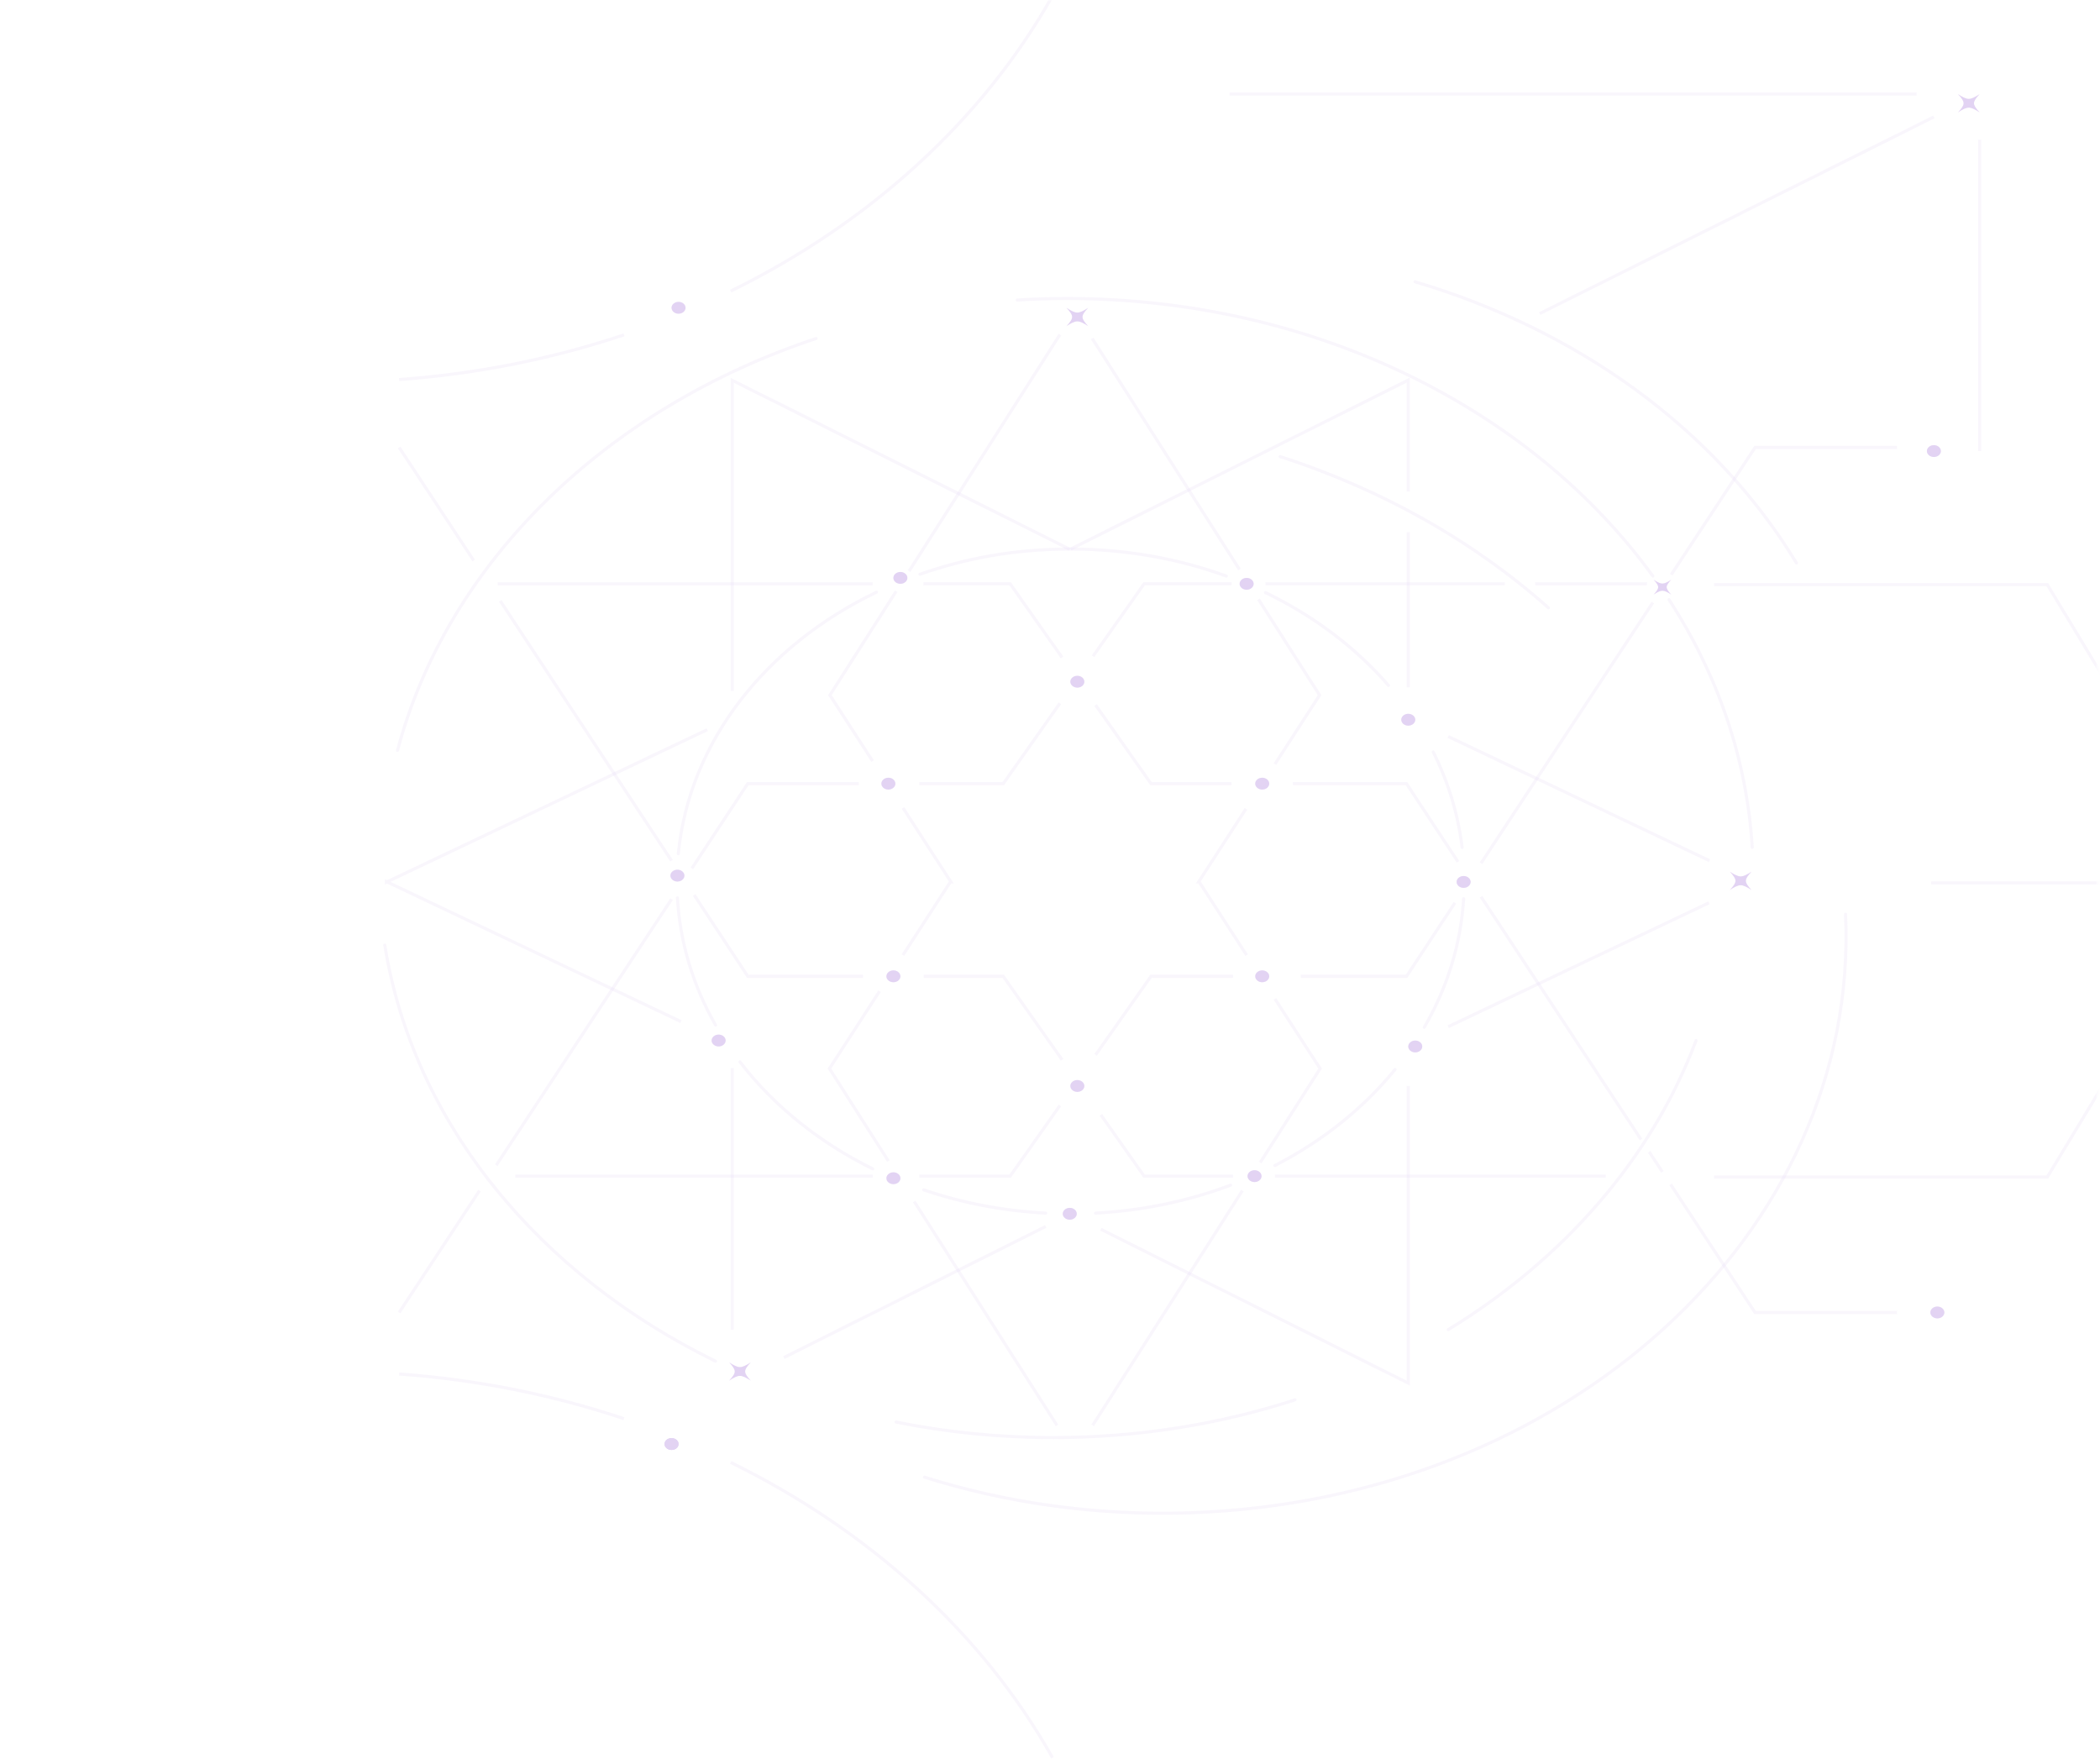 <svg width="638" height="536" viewBox="0 0 638 536" fill="none" xmlns="http://www.w3.org/2000/svg">
<g style="mix-blend-mode:plus-lighter" opacity="0.5">
<mask id="mask0_9428_105914" style="mask-type:luminance" maskUnits="userSpaceOnUse" x="0" y="0" width="638" height="536">
<path d="M637.105 6.10352e-05L637.105 535.56L0 535.56L0 3.75184e-05L637.105 6.10352e-05Z" fill="white"/>
<path d="M636.605 0.5L0.5 0.5L0.5 535.06L636.605 535.06L636.605 0.5Z" stroke="white"/>
</mask>
<g mask="url(#mask0_9428_105914)">
<path d="M145.672 361.729L121.265 398.749" stroke="#C7A8E7" stroke-opacity="0.2" stroke-width="0.94" stroke-miterlimit="10"/>
<path d="M204.023 273.189L150.758 354.019" stroke="#C7A8E7" stroke-opacity="0.2" stroke-width="0.94" stroke-miterlimit="10"/>
<path d="M260.887 238.079L227.172 238.079L210.203 263.819" stroke="#C7A8E7" stroke-opacity="0.2" stroke-width="0.94" stroke-miterlimit="10"/>
<path d="M322.004 213.66L304.797 238.08L279.289 238.08" stroke="#C7A8E7" stroke-opacity="0.2" stroke-width="0.94" stroke-miterlimit="10"/>
<path d="M374.156 177.369L347.583 177.369L332.069 199.369" stroke="#C7A8E7" stroke-opacity="0.2" stroke-width="0.94" stroke-miterlimit="10"/>
<path d="M457.18 177.37L384.457 177.37" stroke="#C7A8E7" stroke-opacity="0.2" stroke-width="0.94" stroke-miterlimit="10"/>
<path d="M500.367 177.369L466.404 177.369" stroke="#C7A8E7" stroke-opacity="0.2" stroke-width="0.94" stroke-miterlimit="10"/>
<path d="M507.541 359.819L533.191 398.749L576.309 398.749" stroke="#C7A8E7" stroke-opacity="0.2" stroke-width="0.94" stroke-miterlimit="10"/>
<path d="M501.029 349.93L505.043 356.03" stroke="#C7A8E7" stroke-opacity="0.2" stroke-width="0.94" stroke-miterlimit="10"/>
<path d="M449.959 272.44L498.559 346.19" stroke="#C7A8E7" stroke-opacity="0.2" stroke-width="0.94" stroke-miterlimit="10"/>
<path d="M392.79 238.08L427.31 238.08L442.953 261.82" stroke="#C7A8E7" stroke-opacity="0.2" stroke-width="0.94" stroke-miterlimit="10"/>
<path d="M332.851 214.201L349.679 238.081L374.145 238.081" stroke="#C7A8E7" stroke-opacity="0.2" stroke-width="0.94" stroke-miterlimit="10"/>
<path d="M280.53 177.368L306.89 177.368L322.676 199.758" stroke="#C7A8E7" stroke-opacity="0.2" stroke-width="0.94" stroke-miterlimit="10"/>
<path d="M151.216 177.369L265.125 177.369" stroke="#C7A8E7" stroke-opacity="0.2" stroke-width="0.94" stroke-miterlimit="10"/>
<path d="M143.91 170.29L121.268 135.94" stroke="#C7A8E7" stroke-opacity="0.2" stroke-width="0.94" stroke-miterlimit="10"/>
<path d="M204.02 261.489L151.973 182.539" stroke="#C7A8E7" stroke-opacity="0.2" stroke-width="0.94" stroke-miterlimit="10"/>
<path d="M262.211 296.61L227.182 296.61L210.887 271.9" stroke="#C7A8E7" stroke-opacity="0.2" stroke-width="0.94" stroke-miterlimit="10"/>
<path d="M322.688 321.99L304.794 296.61L280.636 296.61" stroke="#C7A8E7" stroke-opacity="0.2" stroke-width="0.94" stroke-miterlimit="10"/>
<path d="M374.617 357.32L347.582 357.32L334.437 338.68" stroke="#C7A8E7" stroke-opacity="0.2" stroke-width="0.94" stroke-miterlimit="10"/>
<path d="M487.859 357.319L387.355 357.319" stroke="#C7A8E7" stroke-opacity="0.2" stroke-width="0.94" stroke-miterlimit="10"/>
<path d="M507.735 174.599L533.207 135.949L576.324 135.949" stroke="#C7A8E7" stroke-opacity="0.2" stroke-width="0.94" stroke-miterlimit="10"/>
<path d="M449.956 262.249L502.145 183.049" stroke="#C7A8E7" stroke-opacity="0.2" stroke-width="0.94" stroke-miterlimit="10"/>
<path d="M395.176 296.609L427.316 296.609L442.023 274.279" stroke="#C7A8E7" stroke-opacity="0.2" stroke-width="0.94" stroke-miterlimit="10"/>
<path d="M332.846 320.489L349.674 296.609L374.613 296.609" stroke="#C7A8E7" stroke-opacity="0.2" stroke-width="0.94" stroke-miterlimit="10"/>
<path d="M279.289 357.319L306.893 357.319L322.004 335.869" stroke="#C7A8E7" stroke-opacity="0.2" stroke-width="0.94" stroke-miterlimit="10"/>
<path d="M156.533 357.32L265.148 357.32" stroke="#C7A8E7" stroke-opacity="0.2" stroke-width="0.94" stroke-miterlimit="10"/>
<path d="M376.57 173.019C361.649 149.629 346.74 126.229 331.819 102.829" stroke="#C7A8E7" stroke-opacity="0.2" stroke-width="0.94" stroke-miterlimit="10"/>
<path d="M387.347 232.139C391.871 225.159 396.383 218.189 400.906 211.199C394.713 201.489 388.531 191.779 382.338 182.079" stroke="#C7A8E7" stroke-opacity="0.2" stroke-width="0.94" stroke-miterlimit="10"/>
<path d="M378.734 290.169C373.926 282.759 369.13 275.349 364.323 267.929L364.157 267.929C368.953 260.529 373.737 253.119 378.545 245.719" stroke="#C7A8E7" stroke-opacity="0.2" stroke-width="0.94" stroke-miterlimit="10"/>
<path d="M382.869 353.189C388.932 343.679 395.007 334.159 401.07 324.649C396.487 317.589 391.928 310.539 387.345 303.479" stroke="#C7A8E7" stroke-opacity="0.2" stroke-width="0.94" stroke-miterlimit="10"/>
<path d="M331.964 433.04C347.122 409.27 362.28 385.49 377.438 361.73" stroke="#C7A8E7" stroke-opacity="0.2" stroke-width="0.94" stroke-miterlimit="10"/>
<path d="M276.171 173.54C291.459 149.58 306.735 125.61 322.012 101.64" stroke="#C7A8E7" stroke-opacity="0.2" stroke-width="0.94" stroke-miterlimit="10"/>
<path d="M265.113 231.229C260.779 224.549 256.468 217.879 252.134 211.199C258.849 200.689 265.539 190.159 272.254 179.649" stroke="#C7A8E7" stroke-opacity="0.2" stroke-width="0.94" stroke-miterlimit="10"/>
<path d="M274.325 290.169C279.133 282.759 283.929 275.349 288.737 267.929L288.902 267.929C284.047 260.439 279.192 252.939 274.337 245.449" stroke="#C7A8E7" stroke-opacity="0.2" stroke-width="0.94" stroke-miterlimit="10"/>
<path d="M269.898 352.731C263.93 343.371 257.95 334.001 251.993 324.641C257.062 316.811 262.142 308.981 267.21 301.151" stroke="#C7A8E7" stroke-opacity="0.2" stroke-width="0.94" stroke-miterlimit="10"/>
<path d="M321.117 433.04C306.658 410.37 292.211 387.7 277.751 365.03" stroke="#C7A8E7" stroke-opacity="0.2" stroke-width="0.94" stroke-miterlimit="10"/>
<path d="M427.844 149.349L427.844 115.469L325.303 166.799" stroke="#C7A8E7" stroke-opacity="0.2" stroke-width="0.94" stroke-miterlimit="10"/>
<path d="M427.852 208.839L427.852 161.679" stroke="#C7A8E7" stroke-opacity="0.2" stroke-width="0.94" stroke-miterlimit="10"/>
<path d="M519.363 261.489L439.974 223.759" stroke="#C7A8E7" stroke-opacity="0.2" stroke-width="0.94" stroke-miterlimit="10"/>
<path d="M439.976 311.918L519.188 274.278" stroke="#C7A8E7" stroke-opacity="0.2" stroke-width="0.94" stroke-miterlimit="10"/>
<path d="M427.852 329.929L427.852 420.219L334.453 373.459" stroke="#C7A8E7" stroke-opacity="0.2" stroke-width="0.94" stroke-miterlimit="10"/>
<path d="M238.16 412.428L317.715 372.608" stroke="#C7A8E7" stroke-opacity="0.2" stroke-width="0.94" stroke-miterlimit="10"/>
<path d="M222.457 324.489L222.457 403.969" stroke="#C7A8E7" stroke-opacity="0.2" stroke-width="0.94" stroke-miterlimit="10"/>
<path d="M214.855 221.68L117.407 268L117.407 267.84L206.85 310.36" stroke="#C7A8E7" stroke-opacity="0.2" stroke-width="0.94" stroke-miterlimit="10"/>
<path d="M324.996 166.878L222.455 115.548L222.455 209.888" stroke="#C7A8E7" stroke-opacity="0.2" stroke-width="0.94" stroke-miterlimit="10"/>
<path d="M507.069 182.179C521.717 204.729 530.682 230.269 532.352 257.449" stroke="#C7A8E7" stroke-opacity="0.2" stroke-width="0.94" stroke-linecap="round" stroke-linejoin="round"/>
<path d="M309.059 91.149C314.044 90.849 319.089 90.689 324.169 90.689C399.521 90.689 465.529 124.439 502.156 175.019" stroke="#C7A8E7" stroke-opacity="0.2" stroke-width="0.94" stroke-linecap="round" stroke-linejoin="round"/>
<path d="M120.761 228C136.002 170.69 184.342 123.95 247.922 102.84" stroke="#C7A8E7" stroke-opacity="0.2" stroke-width="0.94" stroke-linecap="round" stroke-linejoin="round"/>
<path d="M439.973 403.969C475.121 382.489 501.872 351.809 515.277 316.119" stroke="#C7A8E7" stroke-opacity="0.2" stroke-width="0.94" stroke-linecap="round" stroke-linejoin="round"/>
<path d="M272.253 432.039C287.553 435.119 303.528 436.749 319.941 436.749C345.852 436.749 370.637 432.689 393.457 425.279" stroke="#C7A8E7" stroke-opacity="0.2" stroke-width="0.94" stroke-linecap="round" stroke-linejoin="round"/>
<path d="M116.899 287.118C125.555 341.188 163.781 387.328 217.391 413.548" stroke="#C7A8E7" stroke-opacity="0.2" stroke-width="0.94" stroke-linecap="round" stroke-linejoin="round"/>
<path d="M560.693 277.77C565.075 374.5 475.762 455.91 361.213 459.61C332.958 460.52 305.815 456.62 280.864 448.78" stroke="#C7A8E7" stroke-opacity="0.2" stroke-width="0.94" stroke-linecap="round" stroke-linejoin="round"/>
<path d="M429.918 85.608C478.329 99.978 520.546 129.448 545.793 171.058" stroke="#C7A8E7" stroke-opacity="0.2" stroke-width="0.94" stroke-linecap="round" stroke-linejoin="round"/>
<path d="M388.924 138.72C420.093 148.76 447.886 164.59 470.434 184.65" stroke="#C7A8E7" stroke-opacity="0.2" stroke-width="0.94" stroke-linecap="round" stroke-linejoin="round"/>
<path d="M444.203 257.45C442.972 247.26 439.964 237.53 435.428 228.47" stroke="#C7A8E7" stroke-opacity="0.2" stroke-width="0.94" stroke-linecap="round" stroke-linejoin="round"/>
<path d="M432.715 312.099C439.607 300.199 443.823 286.989 444.664 273.029" stroke="#C7A8E7" stroke-opacity="0.2" stroke-width="0.94" stroke-linecap="round" stroke-linejoin="round"/>
<path d="M387.342 354.079C401.814 346.639 414.271 336.669 423.84 324.899" stroke="#C7A8E7" stroke-opacity="0.2" stroke-width="0.94" stroke-linecap="round" stroke-linejoin="round"/>
<path d="M332.85 368.558C347.38 367.788 361.212 364.818 373.871 360.058" stroke="#C7A8E7" stroke-opacity="0.2" stroke-width="0.94" stroke-linecap="round" stroke-linejoin="round"/>
<path d="M280.641 361.499C292.211 365.429 304.681 367.879 317.707 368.559" stroke="#C7A8E7" stroke-opacity="0.2" stroke-width="0.94" stroke-linecap="round" stroke-linejoin="round"/>
<path d="M224.802 322.599C235.022 335.919 248.866 347.089 265.148 355.109" stroke="#C7A8E7" stroke-opacity="0.2" stroke-width="0.94" stroke-linecap="round" stroke-linejoin="round"/>
<path d="M205.809 272.78C206.602 286.58 210.676 299.65 217.391 311.44" stroke="#C7A8E7" stroke-opacity="0.2" stroke-width="0.94" stroke-linecap="round" stroke-linejoin="round"/>
<path d="M266.285 179.909C232.808 195.959 209.408 225.259 206.08 259.349" stroke="#C7A8E7" stroke-opacity="0.2" stroke-width="0.94" stroke-linecap="round" stroke-linejoin="round"/>
<path d="M372.57 175.018C358.064 169.738 342.053 166.808 325.249 166.808C308.445 166.808 293.583 169.528 279.491 174.468" stroke="#C7A8E7" stroke-opacity="0.2" stroke-width="0.94" stroke-linecap="round" stroke-linejoin="round"/>
<path d="M421.832 208.24C411.897 196.76 399.154 187.12 384.47 180.04" stroke="#C7A8E7" stroke-opacity="0.2" stroke-width="0.94" stroke-linecap="round" stroke-linejoin="round"/>
<path d="M381.342 238.078C381.342 237.088 382.302 236.278 383.474 236.278C384.646 236.278 385.605 237.088 385.605 238.078C385.605 239.068 384.646 239.878 383.474 239.878C382.302 239.878 381.342 239.068 381.342 238.078Z" fill="#C7A8E7"/>
<path d="M385.105 238.079C385.105 237.441 384.452 236.779 383.474 236.779C382.495 236.779 381.843 237.441 381.843 238.079C381.843 238.716 382.495 239.378 383.474 239.378C384.452 239.378 385.105 238.717 385.105 238.079Z" stroke="#C7A8E7" stroke-opacity="0.2"/>
<path d="M376.608 177.369C376.608 176.379 377.567 175.569 378.74 175.569C379.912 175.569 380.871 176.379 380.871 177.369C380.871 178.359 379.912 179.169 378.74 179.169C377.567 179.169 376.608 178.359 376.608 177.369Z" fill="#C7A8E7"/>
<path d="M380.371 177.37C380.371 176.732 379.718 176.07 378.739 176.07C377.761 176.07 377.108 176.732 377.108 177.37C377.109 178.007 377.761 178.669 378.739 178.669C379.718 178.669 380.371 178.008 380.371 177.37Z" stroke="#C7A8E7" stroke-opacity="0.2"/>
<path d="M425.713 218.659C425.713 217.669 426.673 216.859 427.845 216.859C429.017 216.859 429.977 217.669 429.977 218.659C429.977 219.649 429.017 220.459 427.845 220.459C426.673 220.459 425.713 219.649 425.713 218.659Z" fill="#C7A8E7"/>
<path d="M429.477 218.66C429.477 218.022 428.824 217.36 427.845 217.36C426.866 217.36 426.214 218.022 426.214 218.66C426.214 219.298 426.866 219.959 427.845 219.959C428.823 219.959 429.476 219.298 429.477 218.66Z" stroke="#C7A8E7" stroke-opacity="0.2"/>
<path d="M271.413 175.569C271.413 174.579 272.372 173.769 273.544 173.769C274.717 173.769 275.676 174.579 275.676 175.569C275.676 176.559 274.717 177.369 273.544 177.369C272.372 177.369 271.413 176.559 271.413 175.569Z" fill="#C7A8E7"/>
<path d="M275.176 175.569C275.176 174.931 274.523 174.269 273.544 174.269C272.565 174.269 271.913 174.931 271.913 175.569C271.913 176.207 272.565 176.869 273.544 176.869C274.523 176.869 275.176 176.207 275.176 175.569Z" stroke="#C7A8E7" stroke-opacity="0.2"/>
<path d="M203.674 266.02C203.674 265.03 204.634 264.22 205.806 264.22C206.978 264.22 207.938 265.03 207.938 266.02C207.938 267.01 206.978 267.82 205.806 267.82C204.634 267.82 203.674 267.01 203.674 266.02Z" fill="#C7A8E7"/>
<path d="M207.438 266.02C207.438 265.382 206.784 264.72 205.806 264.72C204.827 264.72 204.175 265.382 204.175 266.02C204.175 266.658 204.827 267.32 205.806 267.32C206.784 267.32 207.437 266.658 207.438 266.02Z" stroke="#C7A8E7" stroke-opacity="0.2"/>
<path d="M216.194 316.119C216.194 315.129 217.153 314.319 218.325 314.319C219.498 314.319 220.457 315.129 220.457 316.119C220.457 317.109 219.498 317.919 218.325 317.919C217.153 317.919 216.194 317.109 216.194 316.119Z" fill="#C7A8E7"/>
<path d="M219.957 316.12C219.957 315.482 219.304 314.82 218.325 314.82C217.347 314.82 216.694 315.482 216.694 316.12C216.694 316.757 217.347 317.419 218.325 317.419C219.304 317.419 219.957 316.758 219.957 316.12Z" stroke="#C7A8E7" stroke-opacity="0.2"/>
<path d="M269.295 357.959C269.295 356.969 270.255 356.159 271.427 356.159C272.599 356.159 273.559 356.969 273.559 357.959C273.559 358.949 272.599 359.759 271.427 359.759C270.255 359.759 269.295 358.949 269.295 357.959Z" fill="#C7A8E7"/>
<path d="M273.059 357.959C273.059 357.322 272.406 356.66 271.427 356.66C270.448 356.66 269.796 357.322 269.796 357.959C269.796 358.597 270.448 359.259 271.427 359.259C272.405 359.259 273.058 358.597 273.059 357.959Z" stroke="#C7A8E7" stroke-opacity="0.2"/>
<path d="M322.87 368.759C322.87 367.769 323.829 366.959 325.001 366.959C326.174 366.959 327.133 367.769 327.133 368.759C327.133 369.749 326.174 370.559 325.001 370.559C323.829 370.559 322.87 369.749 322.87 368.759Z" fill="#C7A8E7"/>
<path d="M326.633 368.759C326.633 368.121 325.98 367.459 325.001 367.459C324.022 367.46 323.37 368.121 323.37 368.759C323.37 369.397 324.022 370.059 325.001 370.059C325.98 370.059 326.633 369.397 326.633 368.759Z" stroke="#C7A8E7" stroke-opacity="0.2"/>
<path d="M379.01 357.32C379.01 356.33 379.969 355.52 381.142 355.52C382.314 355.52 383.273 356.33 383.273 357.32C383.273 358.31 382.314 359.12 381.142 359.12C379.969 359.12 379.01 358.31 379.01 357.32Z" fill="#C7A8E7"/>
<path d="M382.773 357.32C382.773 356.682 382.12 356.02 381.142 356.02C380.163 356.02 379.511 356.682 379.511 357.32C379.511 357.958 380.163 358.62 381.142 358.62C382.12 358.62 382.773 357.958 382.773 357.32Z" stroke="#C7A8E7" stroke-opacity="0.2"/>
<path d="M427.834 317.929C427.834 316.939 428.794 316.129 429.966 316.129C431.138 316.129 432.098 316.939 432.098 317.929C432.098 318.919 431.138 319.729 429.966 319.729C428.794 319.729 427.834 318.919 427.834 317.929Z" fill="#C7A8E7"/>
<path d="M431.598 317.929C431.598 317.291 430.945 316.629 429.966 316.629C428.987 316.63 428.335 317.291 428.335 317.929C428.335 318.567 428.987 319.229 429.966 319.229C430.944 319.229 431.598 318.567 431.598 317.929Z" stroke="#C7A8E7" stroke-opacity="0.2"/>
<path d="M442.53 267.939C442.53 266.949 443.489 266.139 444.661 266.139C445.834 266.139 446.793 266.949 446.793 267.939C446.793 268.929 445.834 269.739 444.661 269.739C443.489 269.739 442.53 268.929 442.53 267.939Z" fill="#C7A8E7"/>
<path d="M446.293 267.939C446.293 267.301 445.64 266.639 444.661 266.639C443.682 266.639 443.03 267.301 443.03 267.939C443.03 268.577 443.683 269.239 444.661 269.239C445.64 269.239 446.293 268.577 446.293 267.939Z" stroke="#C7A8E7" stroke-opacity="0.2"/>
<path d="M325.174 207.11C325.174 206.12 326.134 205.31 327.306 205.31C328.478 205.31 329.438 206.12 329.438 207.11C329.438 208.1 328.478 208.91 327.306 208.91C326.134 208.91 325.174 208.1 325.174 207.11Z" fill="#C7A8E7"/>
<path d="M328.938 207.11C328.938 206.472 328.284 205.81 327.306 205.81C326.327 205.81 325.675 206.472 325.675 207.11C325.675 207.748 326.327 208.41 327.306 208.41C328.284 208.41 328.937 207.748 328.938 207.11Z" stroke="#C7A8E7" stroke-opacity="0.2"/>
<path d="M267.764 238.078C267.764 237.088 268.723 236.278 269.896 236.278C271.068 236.278 272.027 237.088 272.027 238.078C272.027 239.068 271.068 239.878 269.896 239.878C268.723 239.878 267.764 239.068 267.764 238.078Z" fill="#C7A8E7"/>
<path d="M271.527 238.079C271.527 237.441 270.874 236.779 269.896 236.779C268.917 236.779 268.265 237.441 268.265 238.079C268.265 238.716 268.917 239.378 269.896 239.378C270.874 239.378 271.527 238.717 271.527 238.079Z" stroke="#C7A8E7" stroke-opacity="0.2"/>
<path d="M381.342 296.61C381.342 295.62 382.302 294.81 383.474 294.81C384.646 294.81 385.605 295.62 385.605 296.61C385.605 297.6 384.646 298.41 383.474 298.41C382.302 298.41 381.342 297.6 381.342 296.61Z" fill="#C7A8E7"/>
<path d="M385.105 296.61C385.105 295.972 384.452 295.31 383.474 295.31C382.495 295.31 381.843 295.972 381.843 296.61C381.843 297.248 382.495 297.91 383.474 297.91C384.452 297.91 385.105 297.248 385.105 296.61Z" stroke="#C7A8E7" stroke-opacity="0.2"/>
<path d="M325.174 329.929C325.174 328.939 326.134 328.129 327.306 328.129C328.478 328.129 329.438 328.939 329.438 329.929C329.438 330.919 328.478 331.729 327.306 331.729C326.134 331.729 325.174 330.919 325.174 329.929Z" fill="#C7A8E7"/>
<path d="M328.938 329.929C328.938 329.291 328.284 328.629 327.306 328.629C326.327 328.63 325.675 329.291 325.675 329.929C325.675 330.567 326.327 331.229 327.306 331.229C328.284 331.229 328.937 330.567 328.938 329.929Z" stroke="#C7A8E7" stroke-opacity="0.2"/>
<path d="M269.295 296.61C269.295 295.62 270.255 294.81 271.427 294.81C272.599 294.81 273.559 295.62 273.559 296.61C273.559 297.6 272.599 298.41 271.427 298.41C270.255 298.41 269.295 297.6 269.295 296.61Z" fill="#C7A8E7"/>
<path d="M273.059 296.61C273.059 295.972 272.406 295.31 271.427 295.31C270.448 295.31 269.796 295.972 269.796 296.61C269.796 297.248 270.448 297.91 271.427 297.91C272.405 297.91 273.058 297.248 273.059 296.61Z" stroke="#C7A8E7" stroke-opacity="0.2"/>
<path d="M201.893 438.709C201.893 437.719 202.852 436.909 204.025 436.909C205.197 436.909 206.156 437.719 206.156 438.709C206.156 439.699 205.197 440.509 204.025 440.509C202.852 440.509 201.893 439.699 201.893 438.709Z" fill="#C7A8E7"/>
<path d="M205.656 438.709C205.656 438.072 205.003 437.41 204.024 437.41C203.046 437.41 202.394 438.072 202.394 438.709C202.394 439.347 203.046 440.009 204.024 440.009C205.003 440.009 205.656 439.347 205.656 438.709Z" stroke="#C7A8E7" stroke-opacity="0.2"/>
<path d="M201.893 438.709C201.893 437.719 202.852 436.909 204.025 436.909C205.197 436.909 206.156 437.719 206.156 438.709C206.156 439.699 205.197 440.509 204.025 440.509C202.852 440.509 201.893 439.699 201.893 438.709Z" fill="#C7A8E7"/>
<path d="M205.656 438.709C205.656 438.072 205.003 437.41 204.024 437.41C203.046 437.41 202.394 438.072 202.394 438.709C202.394 439.347 203.046 440.009 204.024 440.009C205.003 440.009 205.656 439.347 205.656 438.709Z" stroke="#C7A8E7" stroke-opacity="0.2"/>
<path d="M586.456 398.739C586.456 397.739 587.415 396.939 588.587 396.939C589.76 396.939 590.719 397.749 590.719 398.739C590.719 399.729 589.76 400.539 588.587 400.539C587.415 400.539 586.456 399.729 586.456 398.739Z" fill="#C7A8E7"/>
<path d="M590.219 398.739C590.219 398.101 589.566 397.439 588.587 397.439C587.606 397.439 586.956 398.092 586.956 398.739C586.956 399.377 587.608 400.038 588.587 400.039C589.566 400.039 590.219 399.377 590.219 398.739Z" stroke="#C7A8E7" stroke-opacity="0.2"/>
<path d="M204.018 93.509C204.018 92.519 204.977 91.709 206.15 91.709C207.322 91.709 208.281 92.519 208.281 93.509C208.281 94.499 207.322 95.309 206.15 95.309C204.977 95.309 204.018 94.499 204.018 93.509Z" fill="#C7A8E7"/>
<path d="M207.781 93.509C207.781 92.871 207.128 92.21 206.149 92.21C205.171 92.21 204.519 92.871 204.519 93.509C204.519 94.147 205.171 94.809 206.149 94.809C207.128 94.809 207.781 94.147 207.781 93.509Z" stroke="#C7A8E7" stroke-opacity="0.2"/>
<path d="M507.746 180.65C505.307 179.08 504.821 179.08 502.37 180.65C504.229 178.58 504.229 178.18 502.37 176.11C504.809 177.68 505.295 177.68 507.746 176.11C505.887 178.18 505.887 178.58 507.746 180.65Z" fill="#C7A8E7"/>
<path d="M506.021 177.61C505.693 177.725 505.376 177.788 505.054 177.788C504.734 177.788 504.42 177.726 504.096 177.613C504.202 177.86 504.265 178.113 504.265 178.38C504.265 178.649 504.201 178.903 504.095 179.151C504.423 179.036 504.74 178.972 505.063 178.972C505.382 178.972 505.696 179.035 506.021 179.148C505.914 178.901 505.852 178.648 505.852 178.38C505.852 178.112 505.915 177.858 506.021 177.61Z" stroke="#C7A8E7" stroke-opacity="0.2"/>
<path d="M330.605 99.088C327.586 97.148 327.005 97.148 323.998 99.088C326.295 96.538 326.295 96.048 323.998 93.508C327.017 95.448 327.598 95.448 330.605 93.508C328.308 96.058 328.308 96.548 330.605 99.088Z" fill="#C7A8E7"/>
<path d="M328.7 95.158C328.218 95.356 327.766 95.463 327.306 95.463C326.844 95.463 326.391 95.355 325.906 95.156C326.103 95.527 326.221 95.899 326.221 96.294C326.221 96.692 326.102 97.066 325.903 97.44C326.386 97.242 326.837 97.133 327.297 97.133C327.759 97.133 328.213 97.242 328.698 97.442C328.501 97.07 328.383 96.698 328.383 96.302C328.383 95.905 328.502 95.531 328.7 95.158Z" stroke="#C7A8E7" stroke-opacity="0.2"/>
<path d="M228.105 419.459C225.086 417.519 224.505 417.519 221.498 419.459C223.795 416.909 223.795 416.419 221.498 413.879C224.517 415.819 225.098 415.819 228.105 413.879C225.808 416.429 225.808 416.919 228.105 419.459Z" fill="#C7A8E7"/>
<path d="M226.2 415.529C225.718 415.727 225.266 415.834 224.806 415.834C224.344 415.834 223.891 415.726 223.406 415.527C223.603 415.898 223.721 416.27 223.721 416.666C223.721 417.063 223.602 417.437 223.403 417.811C223.886 417.613 224.337 417.504 224.797 417.504C225.259 417.504 225.713 417.613 226.198 417.813C226.001 417.441 225.883 417.069 225.883 416.673C225.883 416.276 226.002 415.903 226.2 415.529Z" stroke="#C7A8E7" stroke-opacity="0.2"/>
<path d="M532.137 270.4C529.117 268.46 528.537 268.46 525.529 270.4C527.826 267.85 527.826 267.36 525.529 264.81C528.549 266.75 529.129 266.75 532.137 264.81C529.839 267.36 529.839 267.85 532.137 270.4Z" fill="#C7A8E7"/>
<path d="M530.233 268.755C530.033 268.38 529.914 268.004 529.914 267.605C529.914 267.207 530.033 266.834 530.231 266.459C529.749 266.658 529.297 266.765 528.837 266.765C528.374 266.765 527.919 266.656 527.433 266.456C527.632 266.831 527.752 267.206 527.752 267.605C527.752 268.003 527.633 268.377 527.435 268.751C527.917 268.553 528.368 268.445 528.828 268.445C529.292 268.445 529.746 268.555 530.233 268.755Z" stroke="#C7A8E7" stroke-opacity="0.2"/>
<path d="M520.771 177.629L621.997 177.629L652.621 228.259" stroke="#C7A8E7" stroke-opacity="0.2" stroke-width="0.94" stroke-miterlimit="10"/>
<path d="M520.77 357.589L621.996 357.589L650.867 309.869" stroke="#C7A8E7" stroke-opacity="0.2" stroke-width="0.94" stroke-miterlimit="10"/>
<path d="M586.696 268.208L652.621 268.208" stroke="#C7A8E7" stroke-opacity="0.2" stroke-width="0.94" stroke-miterlimit="10"/>
<path d="M189.574 431.008C168.128 423.828 145.202 419.168 121.269 417.428" stroke="#C7A8E7" stroke-opacity="0.2" stroke-width="0.94" stroke-miterlimit="10"/>
<path d="M319.754 534C298.639 496.4 264.368 465.09 221.985 444.29" stroke="#C7A8E7" stroke-opacity="0.2" stroke-width="0.94" stroke-miterlimit="10"/>
<path d="M189.57 101.729C168.124 108.909 145.198 113.569 121.265 115.309" stroke="#C7A8E7" stroke-opacity="0.2" stroke-width="0.94" stroke-miterlimit="10"/>
<path d="M319.75 -1.262C298.636 36.338 264.364 67.648 221.982 88.448" stroke="#C7A8E7" stroke-opacity="0.2" stroke-width="0.94" stroke-miterlimit="10"/>
<path d="M467.78 95.258L587.539 35.518" stroke="#C7A8E7" stroke-opacity="0.2" stroke-width="0.94" stroke-miterlimit="10"/>
<path d="M585.405 137.04C585.405 136.05 586.364 135.24 587.536 135.24C588.709 135.24 589.668 136.05 589.668 137.04C589.668 138.03 588.709 138.84 587.536 138.84C586.364 138.84 585.405 138.03 585.405 137.04Z" fill="#C7A8E7"/>
<path d="M589.168 137.04C589.168 136.402 588.515 135.74 587.536 135.74C586.557 135.74 585.905 136.402 585.905 137.04C585.905 137.678 586.558 138.339 587.536 138.34C588.515 138.34 589.168 137.678 589.168 137.04Z" stroke="#C7A8E7" stroke-opacity="0.2"/>
<path d="M601.441 28.58C598.422 30.52 597.841 30.52 594.834 28.58C597.131 31.13 597.131 31.62 594.834 34.16C597.853 32.22 598.434 32.22 601.441 34.16C599.144 31.61 599.144 31.12 601.441 28.58Z" fill="#C7A8E7"/>
<path d="M599.536 32.511C599.337 32.137 599.219 31.763 599.219 31.366C599.219 30.97 599.337 30.599 599.534 30.227C599.049 30.427 598.595 30.535 598.133 30.535C597.673 30.535 597.221 30.427 596.739 30.229C596.938 30.603 597.057 30.976 597.057 31.373C597.057 31.769 596.939 32.142 596.742 32.513C597.227 32.314 597.68 32.205 598.142 32.205C598.602 32.205 599.054 32.313 599.536 32.511Z" stroke="#C7A8E7" stroke-opacity="0.2"/>
<path d="M582.293 28.579L373.564 28.579" stroke="#C7A8E7" stroke-opacity="0.2" stroke-width="0.94" stroke-miterlimit="10"/>
<path d="M601.441 137.039L601.441 42.449" stroke="#C7A8E7" stroke-opacity="0.2" stroke-width="0.94" stroke-miterlimit="10"/>
</g>
</g>
</svg>
